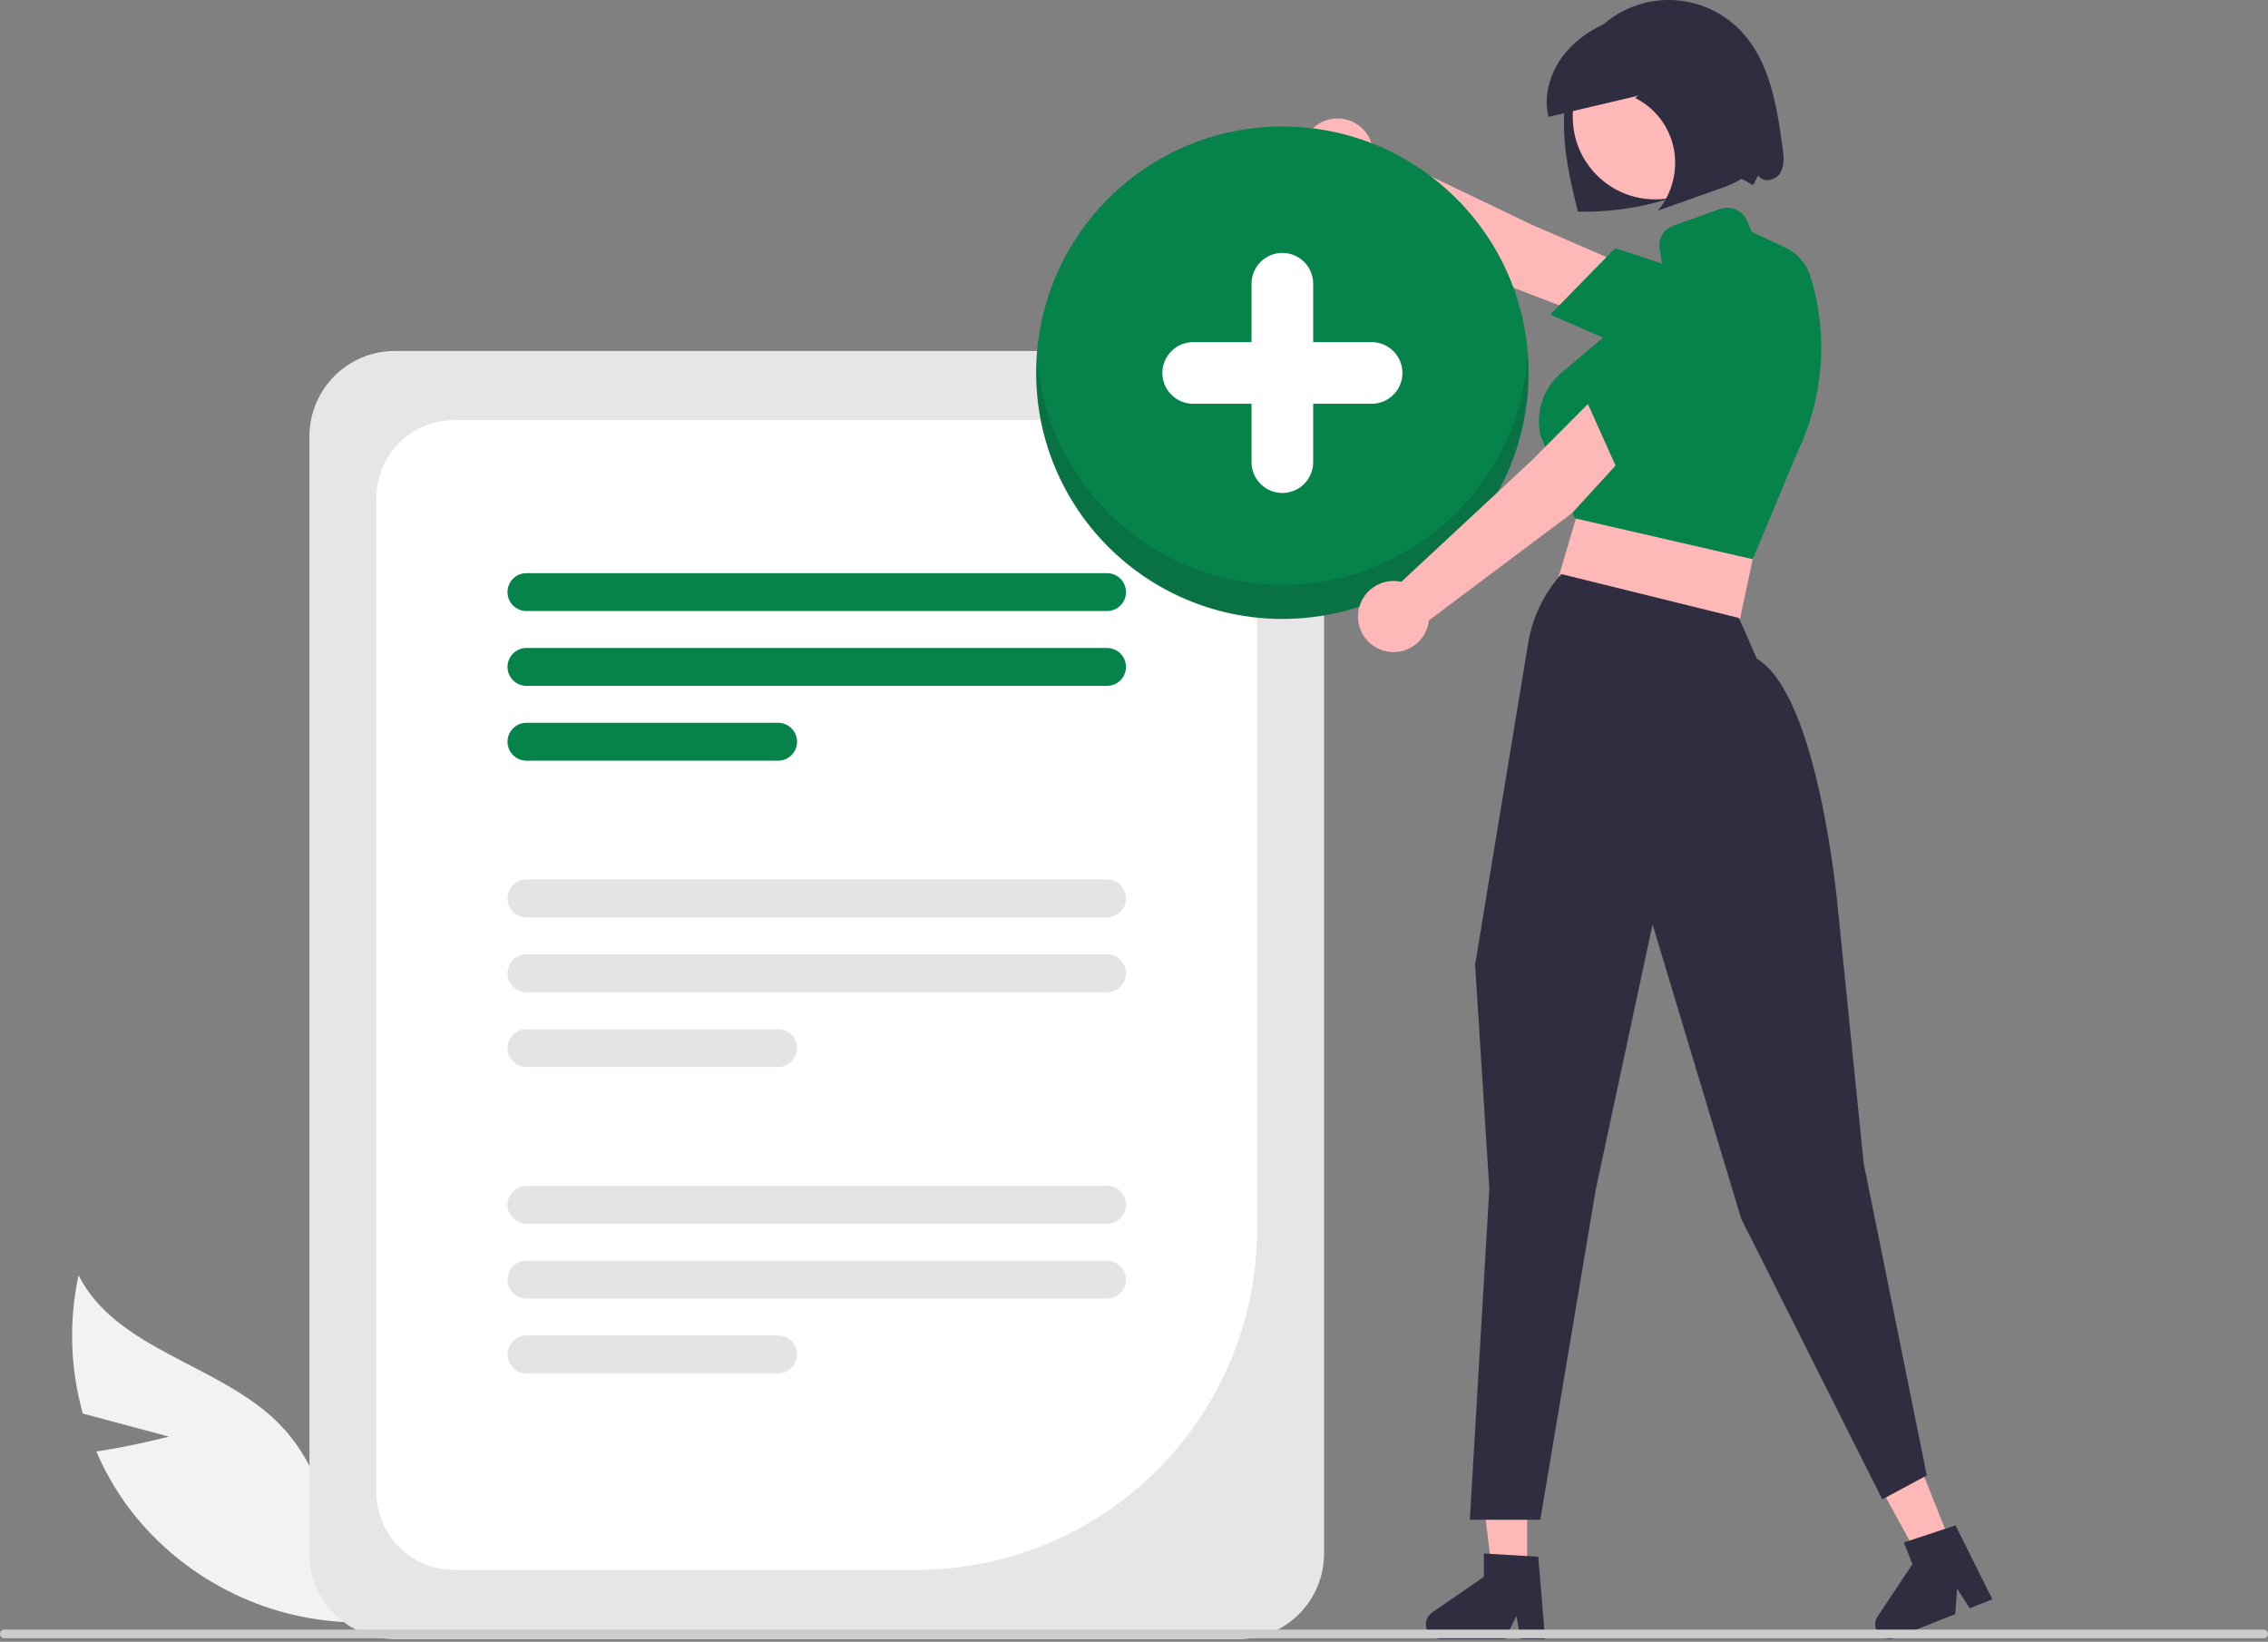 <svg width="100%" height="100%" viewBox="0 0 431 312" fill="none" xmlns="http://www.w3.org/2000/svg">
<rect x="0" y="0" width="431" height="312" fill="#808080" stroke="none"/>
<g clip-path="url(#clip0_357_6951)">
<path d="M338.745 28.027C337.656 20.042 336.291 11.468 330.658 5.704C328.871 3.875 326.732 2.426 324.37 1.446C322.008 0.466 319.472 -0.025 316.915 0.001C314.358 0.027 311.833 0.572 309.492 1.6C307.151 2.629 305.042 4.121 303.293 5.987C299.193 10.361 297.383 16.502 297.217 22.495C297.051 28.487 298.386 34.413 299.867 40.222C307.702 40.379 315.479 38.848 322.671 35.734C324.433 34.874 326.261 34.156 328.138 33.587C330.038 33.104 331.392 34.321 333.16 35.169L334.13 33.312C334.924 34.789 337.383 34.352 338.275 32.93C339.167 31.509 338.972 29.69 338.745 28.027Z" fill="#2F2E41"/>
<path d="M306.018 61.745L308.287 50.156L291.277 42.791L260.866 28.222C260.654 26.87 260.036 25.614 259.095 24.621C258.154 23.627 256.934 22.943 255.595 22.659C254.257 22.374 252.863 22.502 251.599 23.027C250.335 23.551 249.26 24.447 248.517 25.596C247.773 26.745 247.396 28.092 247.434 29.46C247.473 30.828 247.926 32.152 248.734 33.256C249.541 34.361 250.665 35.195 251.957 35.647C253.248 36.099 254.647 36.148 255.967 35.788L284.922 53.658L306.018 61.745Z" fill="#FFB8B8"/>
<path d="M294.6 59.783L306.92 47.188L307.164 47.263C307.317 47.309 322.624 51.976 332.383 56.718C333.486 57.213 334.468 57.943 335.26 58.856C336.052 59.77 336.635 60.845 336.969 62.007C337.454 63.634 337.454 65.368 336.969 66.995C336.483 68.622 335.533 70.072 334.234 71.166C332.9 72.361 331.25 73.145 329.481 73.427C327.712 73.709 325.9 73.475 324.26 72.754L294.6 59.783Z" fill="#05834B"/>
<path d="M294.562 115.156L329.207 124.413L336.203 91.685L304.404 81.843L294.562 115.156Z" fill="#FFB8B8"/>
<path d="M333.085 106.273L299.241 98.49L292.761 82.782C292.233 80.54 292.361 78.194 293.13 76.023C293.898 73.851 295.274 71.946 297.094 70.535L309.459 60.096L316.088 51.628L315.366 47.14C315.237 46.243 315.426 45.33 315.899 44.557C316.372 43.784 317.1 43.201 317.957 42.908L326.792 39.74C327.768 39.375 328.847 39.394 329.81 39.795C330.773 40.195 331.548 40.946 331.977 41.896L332.913 44.063C332.913 44.063 336.908 45.943 339.161 47C340.32 47.527 341.354 48.293 342.197 49.248C343.039 50.202 343.671 51.324 344.05 52.539C347.497 63.68 346.568 75.716 341.451 86.195L333.085 106.273Z" fill="#05834B"/>
<path d="M32.103 273.011L15.74 268.632C13.334 260.067 13.055 251.045 14.927 242.348C22.066 256.46 41.239 259.12 52.597 270.125C56.114 273.585 58.806 277.791 60.476 282.432C62.145 287.074 62.749 292.032 62.242 296.938L66.162 308.295C58.205 307.98 50.411 305.944 43.317 302.327C36.223 298.71 29.998 293.599 25.07 287.344C22.34 283.808 20.066 279.942 18.302 275.837C25.149 274.834 32.103 273.011 32.103 273.011Z" fill="#F2F2F2"/>
<path d="M235.401 311.485H75.017C70.719 311.481 66.598 309.771 63.559 306.732C60.519 303.692 58.809 299.571 58.805 295.273V82.906C58.809 78.608 60.519 74.487 63.559 71.447C66.598 68.408 70.719 66.698 75.017 66.693H235.401C239.7 66.698 243.821 68.408 246.86 71.447C249.899 74.487 251.609 78.607 251.614 82.906V295.273C251.609 299.571 249.899 303.692 246.86 306.732C243.821 309.771 239.7 311.481 235.401 311.485Z" fill="#E6E6E6"/>
<path d="M174.188 298.341H86.291C82.377 298.336 78.625 296.779 75.858 294.012C73.09 291.244 71.534 287.492 71.529 283.578V94.601C71.534 90.687 73.09 86.935 75.858 84.167C78.625 81.4 82.377 79.843 86.291 79.839H224.128C228.042 79.843 231.794 81.4 234.561 84.167C237.329 86.935 238.885 90.687 238.89 94.601V233.639C238.87 250.793 232.047 267.239 219.917 279.368C207.788 291.498 191.342 298.321 174.188 298.341Z" fill="white"/>
<path d="M210.377 116.12H100.04C99.568 116.12 99.1 116.028 98.663 115.848C98.226 115.667 97.829 115.403 97.495 115.069C97.16 114.735 96.894 114.339 96.713 113.902C96.532 113.466 96.438 112.998 96.438 112.526C96.437 112.053 96.529 111.585 96.71 111.148C96.89 110.712 97.154 110.315 97.488 109.98C97.822 109.645 98.218 109.38 98.655 109.198C99.091 109.017 99.559 108.923 100.031 108.923H210.377C211.331 108.922 212.247 109.3 212.923 109.974C213.598 110.648 213.979 111.562 213.98 112.517C213.981 113.471 213.603 114.387 212.929 115.063C212.255 115.738 211.34 116.119 210.386 116.12H210.377Z" fill="#05834B"/>
<path d="M210.379 130.338H100.042C99.088 130.338 98.172 129.959 97.497 129.284C96.823 128.609 96.443 127.694 96.443 126.739C96.443 125.785 96.823 124.87 97.497 124.195C98.172 123.52 99.088 123.141 100.042 123.141H210.379C211.333 123.141 212.248 123.52 212.923 124.195C213.598 124.87 213.977 125.785 213.977 126.739C213.977 127.694 213.598 128.609 212.923 129.284C212.248 129.959 211.333 130.338 210.379 130.338Z" fill="#05834B"/>
<path d="M147.87 144.558H100.042C99.088 144.558 98.172 144.178 97.497 143.504C96.823 142.829 96.443 141.913 96.443 140.959C96.443 140.005 96.823 139.089 97.497 138.414C98.172 137.739 99.088 137.36 100.042 137.36H147.87C148.825 137.36 149.74 137.739 150.415 138.414C151.09 139.089 151.469 140.005 151.469 140.959C151.469 141.913 151.09 142.829 150.415 143.504C149.74 144.178 148.825 144.558 147.87 144.558Z" fill="#05834B"/>
<path d="M210.377 174.338H100.04C99.086 174.34 98.17 173.962 97.495 173.288C96.819 172.614 96.439 171.699 96.438 170.745C96.436 169.79 96.814 168.874 97.488 168.199C98.162 167.523 99.077 167.143 100.031 167.142H210.377C211.331 167.14 212.247 167.518 212.923 168.192C213.598 168.866 213.979 169.781 213.98 170.736C213.981 171.69 213.603 172.606 212.929 173.281C212.255 173.957 211.34 174.337 210.386 174.338H210.377Z" fill="#E4E4E4"/>
<path d="M210.379 188.558H100.042C99.088 188.558 98.172 188.178 97.497 187.504C96.823 186.829 96.443 185.913 96.443 184.959C96.443 184.005 96.823 183.089 97.497 182.414C98.172 181.739 99.088 181.36 100.042 181.36H210.379C211.333 181.36 212.248 181.739 212.923 182.414C213.598 183.089 213.977 184.005 213.977 184.959C213.977 185.913 213.598 186.829 212.923 187.504C212.248 188.178 211.333 188.558 210.379 188.558Z" fill="#E4E4E4"/>
<path d="M147.87 202.776H100.042C99.088 202.776 98.172 202.397 97.497 201.722C96.823 201.047 96.443 200.132 96.443 199.178C96.443 198.223 96.823 197.308 97.497 196.633C98.172 195.958 99.088 195.579 100.042 195.579H147.87C148.825 195.579 149.74 195.958 150.415 196.633C151.09 197.308 151.469 198.223 151.469 199.178C151.469 200.132 151.09 201.047 150.415 201.722C149.74 202.397 148.825 202.776 147.87 202.776Z" fill="#E4E4E4"/>
<path d="M210.377 232.556H100.04C99.086 232.557 98.17 232.179 97.495 231.505C96.819 230.831 96.439 229.917 96.438 228.962C96.436 228.008 96.814 227.092 97.488 226.416C98.162 225.741 99.077 225.361 100.031 225.359H210.377C211.331 225.358 212.247 225.736 212.923 226.41C213.598 227.084 213.979 227.999 213.98 228.953C213.981 229.908 213.603 230.823 212.929 231.499C212.255 232.175 211.34 232.555 210.386 232.556H210.377Z" fill="#E4E4E4"/>
<path d="M210.379 246.775H100.042C99.088 246.775 98.172 246.396 97.497 245.721C96.823 245.046 96.443 244.131 96.443 243.177C96.443 242.222 96.823 241.307 97.497 240.632C98.172 239.957 99.088 239.578 100.042 239.578H210.379C211.333 239.578 212.248 239.957 212.923 240.632C213.598 241.307 213.977 242.222 213.977 243.177C213.977 244.131 213.598 245.046 212.923 245.721C212.248 246.396 211.333 246.775 210.379 246.775Z" fill="#E4E4E4"/>
<path d="M147.869 260.995H100.041C99.088 260.993 98.174 260.613 97.501 259.939C96.827 259.264 96.449 258.35 96.449 257.396C96.449 256.443 96.827 255.529 97.501 254.854C98.174 254.18 99.088 253.8 100.041 253.798H147.869C148.822 253.8 149.736 254.18 150.409 254.854C151.083 255.529 151.461 256.443 151.461 257.396C151.461 258.35 151.083 259.264 150.409 259.939C149.736 260.613 148.822 260.993 147.869 260.995Z" fill="#E4E4E4"/>
<path d="M243.693 117.606C269.53 117.606 290.475 96.661 290.475 70.824C290.475 44.988 269.53 24.043 243.693 24.043C217.857 24.043 196.912 44.988 196.912 70.824C196.912 96.661 217.857 117.606 243.693 117.606Z" fill="#05834B"/>
<path opacity="0.16" d="M243.693 111.125C231.858 111.123 220.463 106.635 211.806 98.565C203.148 90.495 197.872 79.443 197.04 67.637C196.965 68.726 196.912 69.821 196.912 70.93C196.917 83.334 201.848 95.228 210.62 103.998C219.393 112.767 231.289 117.694 243.693 117.694C256.098 117.694 267.994 112.767 276.767 103.998C285.539 95.228 290.47 83.334 290.475 70.93C290.475 69.821 290.422 68.726 290.346 67.637C289.515 79.443 284.239 90.495 275.581 98.565C266.924 106.635 255.529 111.123 243.693 111.125Z" fill="#231F20"/>
<path d="M243.693 93.685C242.139 93.683 240.65 93.066 239.552 91.967C238.454 90.869 237.836 89.38 237.834 87.826V53.927C237.833 53.157 237.984 52.395 238.278 51.683C238.572 50.972 239.004 50.325 239.548 49.781C240.092 49.236 240.738 48.804 241.449 48.509C242.16 48.214 242.923 48.062 243.693 48.062C244.462 48.062 245.225 48.214 245.936 48.509C246.647 48.804 247.293 49.236 247.837 49.781C248.382 50.325 248.813 50.972 249.107 51.683C249.401 52.395 249.552 53.157 249.551 53.927V87.826C249.549 89.38 248.932 90.869 247.833 91.967C246.735 93.066 245.246 93.683 243.693 93.685Z" fill="white"/>
<path d="M220.887 70.876C220.889 69.323 221.506 67.834 222.605 66.736C223.703 65.637 225.192 65.019 226.745 65.018H260.645C261.414 65.017 262.177 65.168 262.889 65.462C263.6 65.756 264.247 66.187 264.791 66.731C265.336 67.275 265.768 67.921 266.063 68.633C266.358 69.344 266.509 70.106 266.509 70.876C266.509 71.646 266.358 72.408 266.063 73.12C265.768 73.831 265.336 74.477 264.791 75.021C264.247 75.565 263.6 75.996 262.889 76.291C262.177 76.585 261.414 76.736 260.645 76.735H226.745C225.192 76.733 223.703 76.115 222.605 75.017C221.506 73.919 220.889 72.43 220.887 70.876Z" fill="white"/>
<path d="M314.018 80.817L304.063 74.464L290.984 87.599L266.295 110.568C264.96 110.27 263.565 110.385 262.296 110.898C261.027 111.41 259.944 112.295 259.189 113.437C258.434 114.578 258.044 115.922 258.07 117.29C258.095 118.658 258.535 119.987 259.332 121.099C260.129 122.212 261.245 123.056 262.532 123.521C263.819 123.985 265.217 124.048 266.541 123.701C267.864 123.354 269.051 122.613 269.945 121.576C270.838 120.54 271.396 119.257 271.544 117.896L298.771 97.489L314.018 80.817Z" fill="#FFB8B8"/>
<path d="M308.015 90.726L300.803 74.651L300.961 74.452C301.06 74.326 311.005 61.788 318.99 54.442C319.854 53.597 320.893 52.951 322.033 52.548C323.173 52.145 324.387 51.996 325.59 52.111C327.282 52.255 328.895 52.889 330.231 53.937C331.568 54.984 332.569 56.399 333.113 58.007C333.736 59.686 333.863 61.509 333.478 63.258C333.093 65.007 332.212 66.608 330.941 67.87L308.015 90.726Z" fill="#05834B"/>
<path d="M314.529 37.889C323.172 37.889 330.179 30.882 330.179 22.239C330.179 13.596 323.172 6.589 314.529 6.589C305.886 6.589 298.879 13.596 298.879 22.239C298.879 30.882 305.886 37.889 314.529 37.889Z" fill="#FFB8B8"/>
<path d="M290.215 300.277H283.745L280.666 275.322H290.215V300.277Z" fill="#FFB8B8"/>
<path d="M293.628 311.485H288.988L288.16 307.105L286.039 311.485H273.733C273.143 311.485 272.569 311.297 272.094 310.947C271.619 310.598 271.268 310.106 271.092 309.542C270.917 308.979 270.926 308.375 271.118 307.817C271.31 307.26 271.676 306.778 272.161 306.443L281.988 299.656V295.228L292.325 295.844L293.628 311.485Z" fill="#2F2E41"/>
<path d="M371.303 294.78L365.291 297.173L353.201 275.127L362.073 271.595L371.303 294.78Z" fill="#FFB8B8"/>
<path d="M378.621 303.932L374.31 305.648L371.921 301.884L371.57 306.739L360.137 311.29C359.589 311.508 358.986 311.545 358.415 311.396C357.844 311.247 357.336 310.92 356.965 310.461C356.593 310.003 356.378 309.438 356.351 308.849C356.323 308.26 356.485 307.677 356.812 307.186L363.432 297.246L361.794 293.131L371.626 289.882L378.621 303.932Z" fill="#2F2E41"/>
<path d="M292.709 288.812H279.326L283.025 225.938L280.321 183.32L280.327 183.286L290.411 122.195C291.204 117.378 293.348 112.884 296.593 109.237L296.716 109.099L330.464 117.434L333.857 125.171C345.443 132.062 349.102 170.921 349.253 172.576L354.158 221.018L366.157 280.389L357.707 284.939L357.565 284.657L330.89 231.612L314.043 175.673L303.254 226.02L292.709 288.812Z" fill="#2F2E41"/>
<path d="M333.912 22.977C333.358 19.339 332.78 15.671 331.479 12.245C330.178 8.82 328.081 5.612 325.072 3.671C320.309 0.599 314.142 1.192 308.802 2.959C304.672 4.325 300.641 6.403 297.729 9.742C294.816 13.082 293.181 17.847 294.264 22.213C299.96 20.867 305.657 19.521 311.353 18.175L310.729 18.616C312.6 19.549 314.233 20.895 315.505 22.553C316.778 24.212 317.656 26.138 318.072 28.186C318.48 30.259 318.421 32.396 317.901 34.444C317.381 36.492 316.412 38.398 315.065 40.025C318.95 38.647 322.835 37.269 326.72 35.891C329.118 35.04 331.684 34.06 333.106 31.878C334.755 29.348 334.372 25.995 333.912 22.977Z" fill="#2F2E41"/>
<path d="M0.82 311.334H430.18C430.397 311.334 430.606 311.248 430.76 311.094C430.914 310.94 431 310.731 431 310.514C431 310.296 430.914 310.088 430.76 309.934C430.606 309.78 430.397 309.693 430.18 309.693H0.82C0.603 309.693 0.394 309.78 0.24 309.934C0.086 310.088 0 310.296 0 310.514C0 310.731 0.086 310.94 0.24 311.094C0.394 311.248 0.603 311.334 0.82 311.334Z" fill="#CCCCCC"/>
</g>
<defs>
<clipPath id="clip0_357_6951">
<rect width="431" height="311.486" fill="white"/>
</clipPath>
</defs>
</svg>

